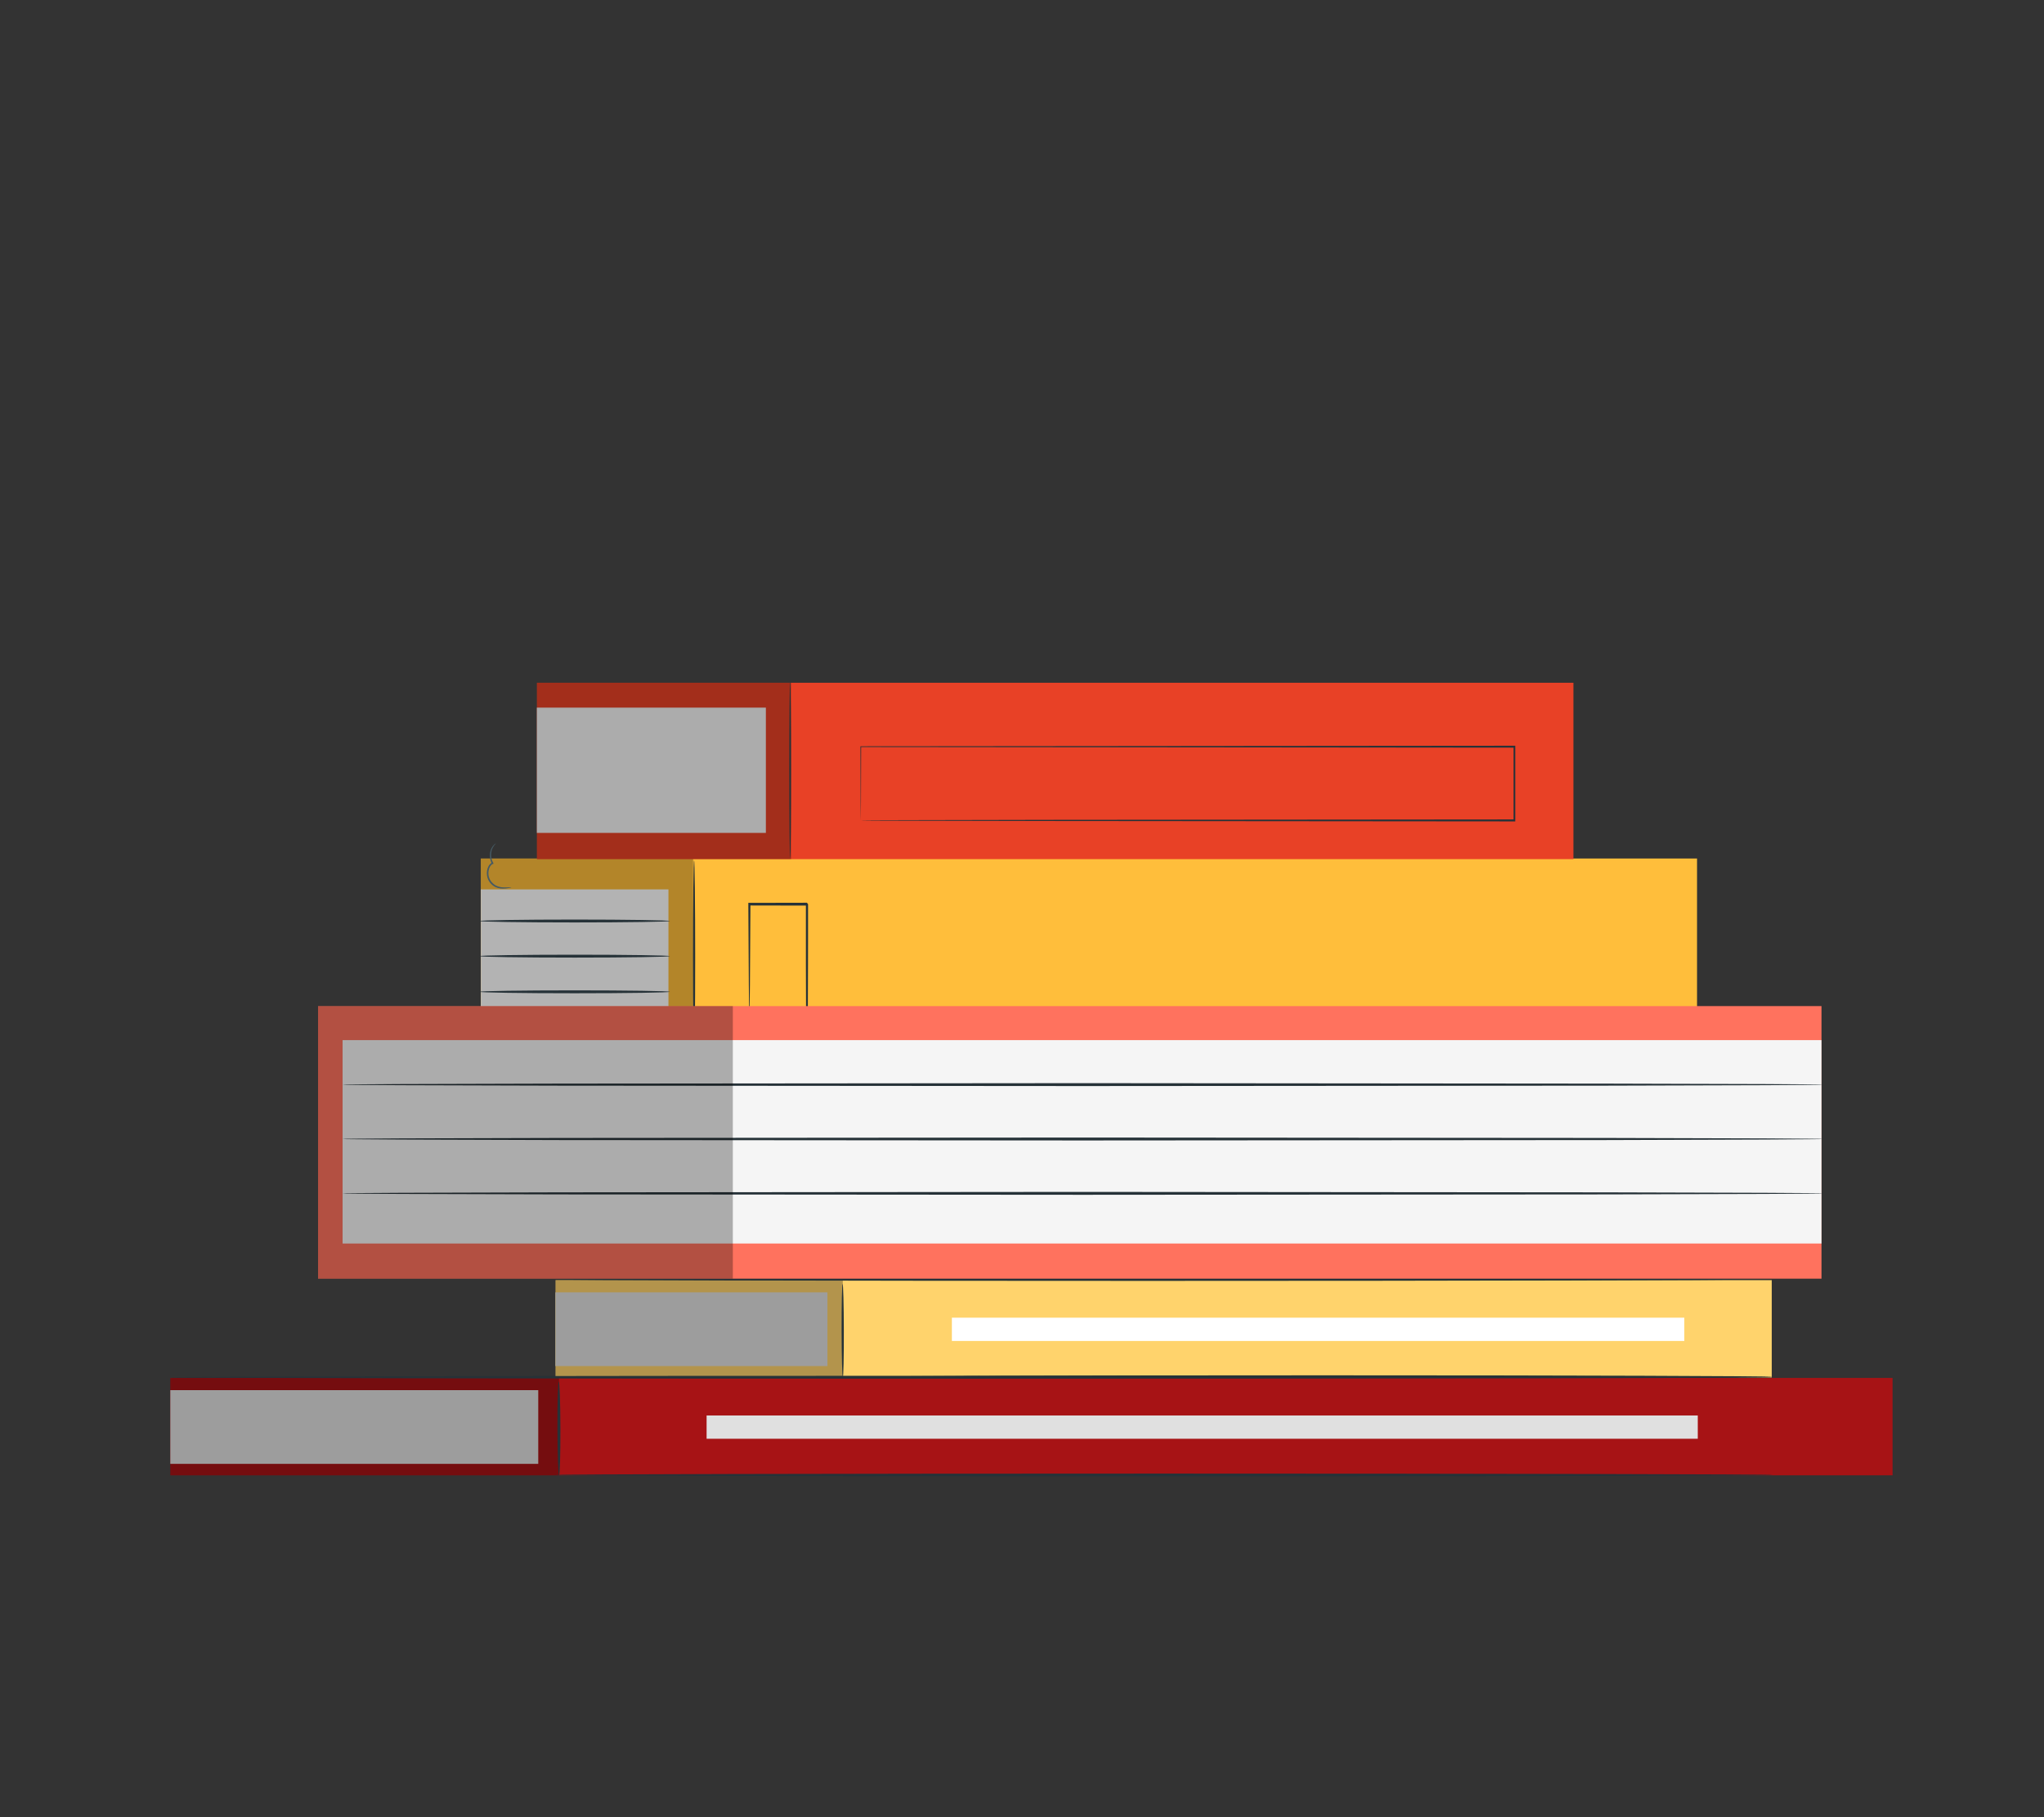 <svg width="36" height="32" viewBox="0 0 36 32" fill="none" xmlns="http://www.w3.org/2000/svg">
<rect x="0" y="0" width="36" height="32" fill="#333333" stroke="none"/>
<path d="M8.469 15.118H29.889V18.594H8.469V15.118Z" fill="#FFBE3B"/>
<path d="M13.198 17.909C13.199 17.908 13.199 17.894 13.2 17.869C13.201 17.839 13.201 17.802 13.203 17.758C13.204 17.657 13.205 17.518 13.208 17.346C13.21 16.992 13.213 16.5 13.217 15.921L13.199 15.945C13.509 15.945 13.852 15.946 14.213 15.947C14.217 15.952 14.176 15.9 14.194 15.922V15.923V15.924V15.926V15.93V15.939V15.957V15.991V16.061C14.194 16.108 14.194 16.154 14.194 16.2C14.194 16.291 14.194 16.382 14.194 16.471C14.194 16.65 14.194 16.824 14.194 16.991C14.196 17.325 14.197 17.635 14.197 17.909L14.213 17.888C13.909 17.892 13.658 17.896 13.478 17.899C13.393 17.901 13.324 17.903 13.273 17.904C13.225 17.906 13.199 17.907 13.198 17.909C13.197 17.91 13.22 17.911 13.267 17.913C13.317 17.914 13.384 17.916 13.468 17.918C13.651 17.921 13.905 17.924 14.212 17.929H14.228V17.909C14.229 17.634 14.23 17.325 14.231 16.991C14.231 16.824 14.232 16.65 14.232 16.471C14.232 16.382 14.232 16.291 14.232 16.2C14.232 16.154 14.232 16.108 14.232 16.061V15.991V15.957V15.939V15.93V15.926V15.924V15.923V15.922C14.249 15.945 14.208 15.891 14.212 15.897C13.851 15.898 13.508 15.898 13.197 15.899H13.18V15.922C13.183 16.506 13.186 17.004 13.189 17.362C13.191 17.532 13.192 17.669 13.194 17.769C13.195 17.812 13.195 17.847 13.196 17.875C13.196 17.898 13.197 17.909 13.198 17.909Z" fill="#263238"/>
<path d="M8.47 15.662H11.773V18.013H8.47V15.662Z" fill="white"/>
<path opacity="0.3" d="M8.47 15.118H12.208V18.594H8.47V15.118Z" fill="black"/>
<path d="M12.225 18.573C12.235 18.573 12.244 17.807 12.244 16.86C12.244 15.914 12.235 15.147 12.225 15.147C12.214 15.147 12.205 15.914 12.205 16.86C12.205 17.807 12.214 18.573 12.225 18.573Z" fill="#263238"/>
<path d="M8.444 16.219C8.444 16.232 9.195 16.244 10.121 16.244C11.048 16.244 11.798 16.232 11.798 16.219C11.798 16.205 11.048 16.193 10.121 16.193C9.195 16.193 8.444 16.205 8.444 16.219Z" fill="#263238"/>
<path d="M8.444 16.837C8.444 16.851 9.195 16.863 10.121 16.863C11.048 16.863 11.798 16.851 11.798 16.837C11.798 16.824 11.048 16.812 10.121 16.812C9.195 16.812 8.444 16.824 8.444 16.837Z" fill="#263238"/>
<path d="M8.444 17.465C8.444 17.479 9.195 17.491 10.121 17.491C11.048 17.491 11.798 17.479 11.798 17.465C11.798 17.451 11.048 17.44 10.121 17.44C9.195 17.44 8.444 17.451 8.444 17.465Z" fill="#263238"/>
<path d="M9.785 22.543H31.205V24.258H9.785V22.543Z" fill="#FFD36C"/>
<path d="M9.785 22.758H14.573V24.056H9.785V22.758Z" fill="#E0E0E0"/>
<path opacity="0.3" d="M9.785 22.543H14.844V24.258H9.785V22.543Z" fill="black"/>
<path d="M14.844 24.258C14.855 24.258 14.863 23.888 14.862 23.433C14.861 22.977 14.851 22.608 14.841 22.608C14.83 22.608 14.822 22.977 14.823 23.433C14.824 23.889 14.834 24.258 14.844 24.258Z" fill="#263238"/>
<path d="M16.765 23.204H29.665V23.614H16.765V23.204Z" fill="white"/>
<path d="M15.365 24.245C15.365 24.258 18.915 24.27 23.293 24.27C27.672 24.27 31.221 24.258 31.221 24.245C31.221 24.231 27.672 24.219 23.293 24.219C18.915 24.219 15.365 24.231 15.365 24.245Z" fill="#263238"/>
<path d="M14.791 24.253C14.791 24.266 18.341 24.278 22.719 24.278C27.098 24.278 30.647 24.266 30.647 24.253C30.647 24.239 27.098 24.227 22.719 24.227C18.341 24.227 14.791 24.239 14.791 24.253Z" fill="#263238"/>
<path d="M9.785 22.531C9.785 22.544 14.456 22.556 20.215 22.556C25.977 22.556 30.647 22.544 30.647 22.531C30.647 22.517 25.977 22.505 20.215 22.505C14.456 22.505 9.785 22.517 9.785 22.531Z" fill="#263238"/>
<path d="M3.001 24.265H33.333V25.98H3.001V24.265Z" fill="#A71315"/>
<path d="M3.001 24.48H9.48V25.778H3.001V24.48Z" fill="#E0E0E0"/>
<path opacity="0.3" d="M3 24.265H9.846V25.98H3V24.265Z" fill="black"/>
<path d="M9.846 25.98C9.861 25.98 9.871 25.61 9.87 25.155C9.869 24.699 9.856 24.33 9.842 24.33C9.827 24.33 9.816 24.699 9.818 25.155C9.819 25.61 9.832 25.98 9.846 25.98Z" fill="#263238"/>
<path d="M12.445 24.926H29.902V25.336H12.445V24.926Z" fill="#E0E0E0"/>
<path d="M9.775 25.974C9.775 25.988 14.579 26 20.502 26C26.428 26 31.231 25.988 31.231 25.974C31.231 25.961 26.428 25.949 20.502 25.949C14.579 25.949 9.775 25.961 9.775 25.974Z" fill="#263238"/>
<path d="M3.001 24.253C3.001 24.266 9.321 24.278 17.115 24.278C24.912 24.278 31.231 24.266 31.231 24.253C31.231 24.239 24.912 24.227 17.115 24.227C9.321 24.227 3.001 24.239 3.001 24.253Z" fill="#263238"/>
<path d="M9.457 12.023H27.712V15.129H9.457V12.023Z" fill="#E84126"/>
<path d="M9.457 12.461H13.489V14.667H9.457V12.461Z" fill="#F5F5F5"/>
<path opacity="0.3" d="M9.457 12.023H13.932V15.129H9.457V12.023Z" fill="black"/>
<path d="M15.161 14.448C15.161 14.448 15.161 14.419 15.162 14.362C15.162 14.305 15.162 14.221 15.164 14.112C15.164 13.892 15.166 13.569 15.167 13.148L15.161 13.155C17.122 13.157 21.54 13.161 26.672 13.166H26.673L26.658 13.148C26.658 13.593 26.658 14.034 26.658 14.447L26.673 14.43C23.444 14.433 20.568 14.435 18.499 14.437C17.463 14.439 16.63 14.441 16.054 14.442C15.767 14.443 15.543 14.444 15.392 14.444C15.317 14.445 15.259 14.445 15.22 14.446C15.181 14.447 15.161 14.448 15.161 14.448C15.161 14.448 15.18 14.449 15.218 14.449C15.257 14.449 15.314 14.45 15.388 14.451C15.539 14.451 15.761 14.452 16.047 14.453C16.621 14.454 17.453 14.456 18.487 14.458C20.56 14.46 23.439 14.462 26.673 14.465H26.688V14.448C26.688 14.034 26.688 13.594 26.688 13.149V13.132H26.673H26.672C21.54 13.136 17.121 13.14 15.161 13.142H15.155V13.149C15.156 13.571 15.157 13.896 15.158 14.117C15.158 14.225 15.159 14.308 15.16 14.365C15.16 14.42 15.161 14.448 15.161 14.448Z" fill="#263238"/>
<path d="M13.917 15.109C13.925 15.109 13.932 14.413 13.932 13.555C13.932 12.695 13.925 12 13.917 12C13.909 12 13.902 12.696 13.902 13.555C13.902 14.413 13.909 15.109 13.917 15.109Z" fill="#263238"/>
<path d="M5.602 17.717H32.081V22.517H5.602V17.717Z" fill="#FF725E"/>
<path d="M6.034 18.316H32.081V21.898H6.034V18.316Z" fill="#F5F5F5"/>
<path d="M6.034 19.1C6.034 19.1 6.057 19.101 6.101 19.103C6.147 19.104 6.213 19.104 6.299 19.105C6.474 19.106 6.73 19.108 7.059 19.11C7.72 19.112 8.674 19.114 9.854 19.118C12.213 19.12 15.472 19.122 19.072 19.125C22.672 19.122 25.931 19.119 28.291 19.118C29.47 19.114 30.425 19.112 31.085 19.11C31.414 19.108 31.67 19.106 31.844 19.105C31.931 19.104 31.997 19.103 32.041 19.103C32.086 19.102 32.109 19.1 32.109 19.1C32.109 19.1 32.086 19.098 32.041 19.097C31.996 19.096 31.931 19.096 31.844 19.095C31.67 19.094 31.414 19.092 31.085 19.09C30.425 19.087 29.47 19.085 28.291 19.082C25.931 19.079 22.672 19.077 19.072 19.074C15.472 19.077 12.213 19.08 9.854 19.082C8.674 19.085 7.72 19.087 7.059 19.09C6.73 19.092 6.474 19.093 6.299 19.095C6.213 19.096 6.147 19.097 6.101 19.097C6.057 19.098 6.034 19.1 6.034 19.1Z" fill="#263238"/>
<path d="M6.034 20.057C6.034 20.057 6.057 20.059 6.101 20.06C6.147 20.061 6.213 20.062 6.299 20.062C6.474 20.063 6.73 20.065 7.059 20.067C7.72 20.07 8.674 20.072 9.854 20.076C12.213 20.078 15.472 20.08 19.072 20.083C22.672 20.08 25.931 20.077 28.291 20.076C29.47 20.072 30.425 20.07 31.085 20.067C31.414 20.065 31.67 20.064 31.844 20.062C31.931 20.061 31.997 20.06 32.041 20.06C32.086 20.059 32.109 20.057 32.109 20.057C32.109 20.057 32.086 20.056 32.041 20.054C31.996 20.054 31.931 20.053 31.844 20.052C31.67 20.051 31.414 20.049 31.085 20.047C30.425 20.045 29.47 20.043 28.291 20.039C25.931 20.037 22.672 20.035 19.072 20.032C15.472 20.035 12.213 20.038 9.854 20.039C8.674 20.043 7.72 20.045 7.059 20.047C6.73 20.049 6.474 20.051 6.299 20.052C6.213 20.053 6.147 20.054 6.101 20.054C6.057 20.055 6.034 20.057 6.034 20.057Z" fill="#263238"/>
<path d="M6.034 21.015C6.034 21.015 6.057 21.016 6.101 21.018C6.147 21.018 6.213 21.019 6.299 21.02C6.474 21.021 6.73 21.023 7.059 21.025C7.72 21.027 8.674 21.029 9.854 21.033C12.213 21.035 15.472 21.037 19.072 21.04C22.672 21.037 25.931 21.034 28.291 21.033C29.47 21.029 30.425 21.027 31.085 21.025C31.414 21.023 31.67 21.021 31.844 21.02C31.931 21.018 31.997 21.018 32.041 21.018C32.086 21.017 32.109 21.015 32.109 21.015C32.109 21.015 32.086 21.013 32.041 21.012C31.996 21.011 31.931 21.01 31.844 21.01C31.67 21.008 31.414 21.007 31.085 21.005C30.425 21.002 29.47 21 28.291 20.997C25.931 20.994 22.672 20.992 19.072 20.989C15.472 20.992 12.213 20.995 9.854 20.997C8.674 21 7.72 21.002 7.059 21.005C6.73 21.007 6.474 21.008 6.299 21.01C6.213 21.01 6.147 21.012 6.101 21.012C6.057 21.013 6.034 21.015 6.034 21.015Z" fill="#263238"/>
<path opacity="0.3" d="M5.602 17.717H12.907V22.517H5.602V17.717Z" fill="black"/>
<path d="M8.733 14.854C8.733 14.851 8.696 14.867 8.661 14.928C8.627 14.986 8.607 15.104 8.664 15.21L8.671 15.188C8.606 15.216 8.572 15.304 8.575 15.387C8.577 15.481 8.63 15.556 8.685 15.596C8.742 15.637 8.803 15.648 8.851 15.648C8.899 15.649 8.938 15.642 8.965 15.637C8.991 15.632 9.005 15.628 9.005 15.626C9.005 15.62 8.945 15.631 8.852 15.626C8.805 15.622 8.749 15.61 8.699 15.571C8.649 15.533 8.603 15.466 8.602 15.385C8.599 15.312 8.63 15.236 8.679 15.214L8.694 15.208L8.686 15.193C8.659 15.148 8.649 15.096 8.65 15.051C8.651 15.005 8.661 14.966 8.675 14.936C8.702 14.878 8.735 14.857 8.733 14.854Z" fill="#455A64"/>
</svg>
